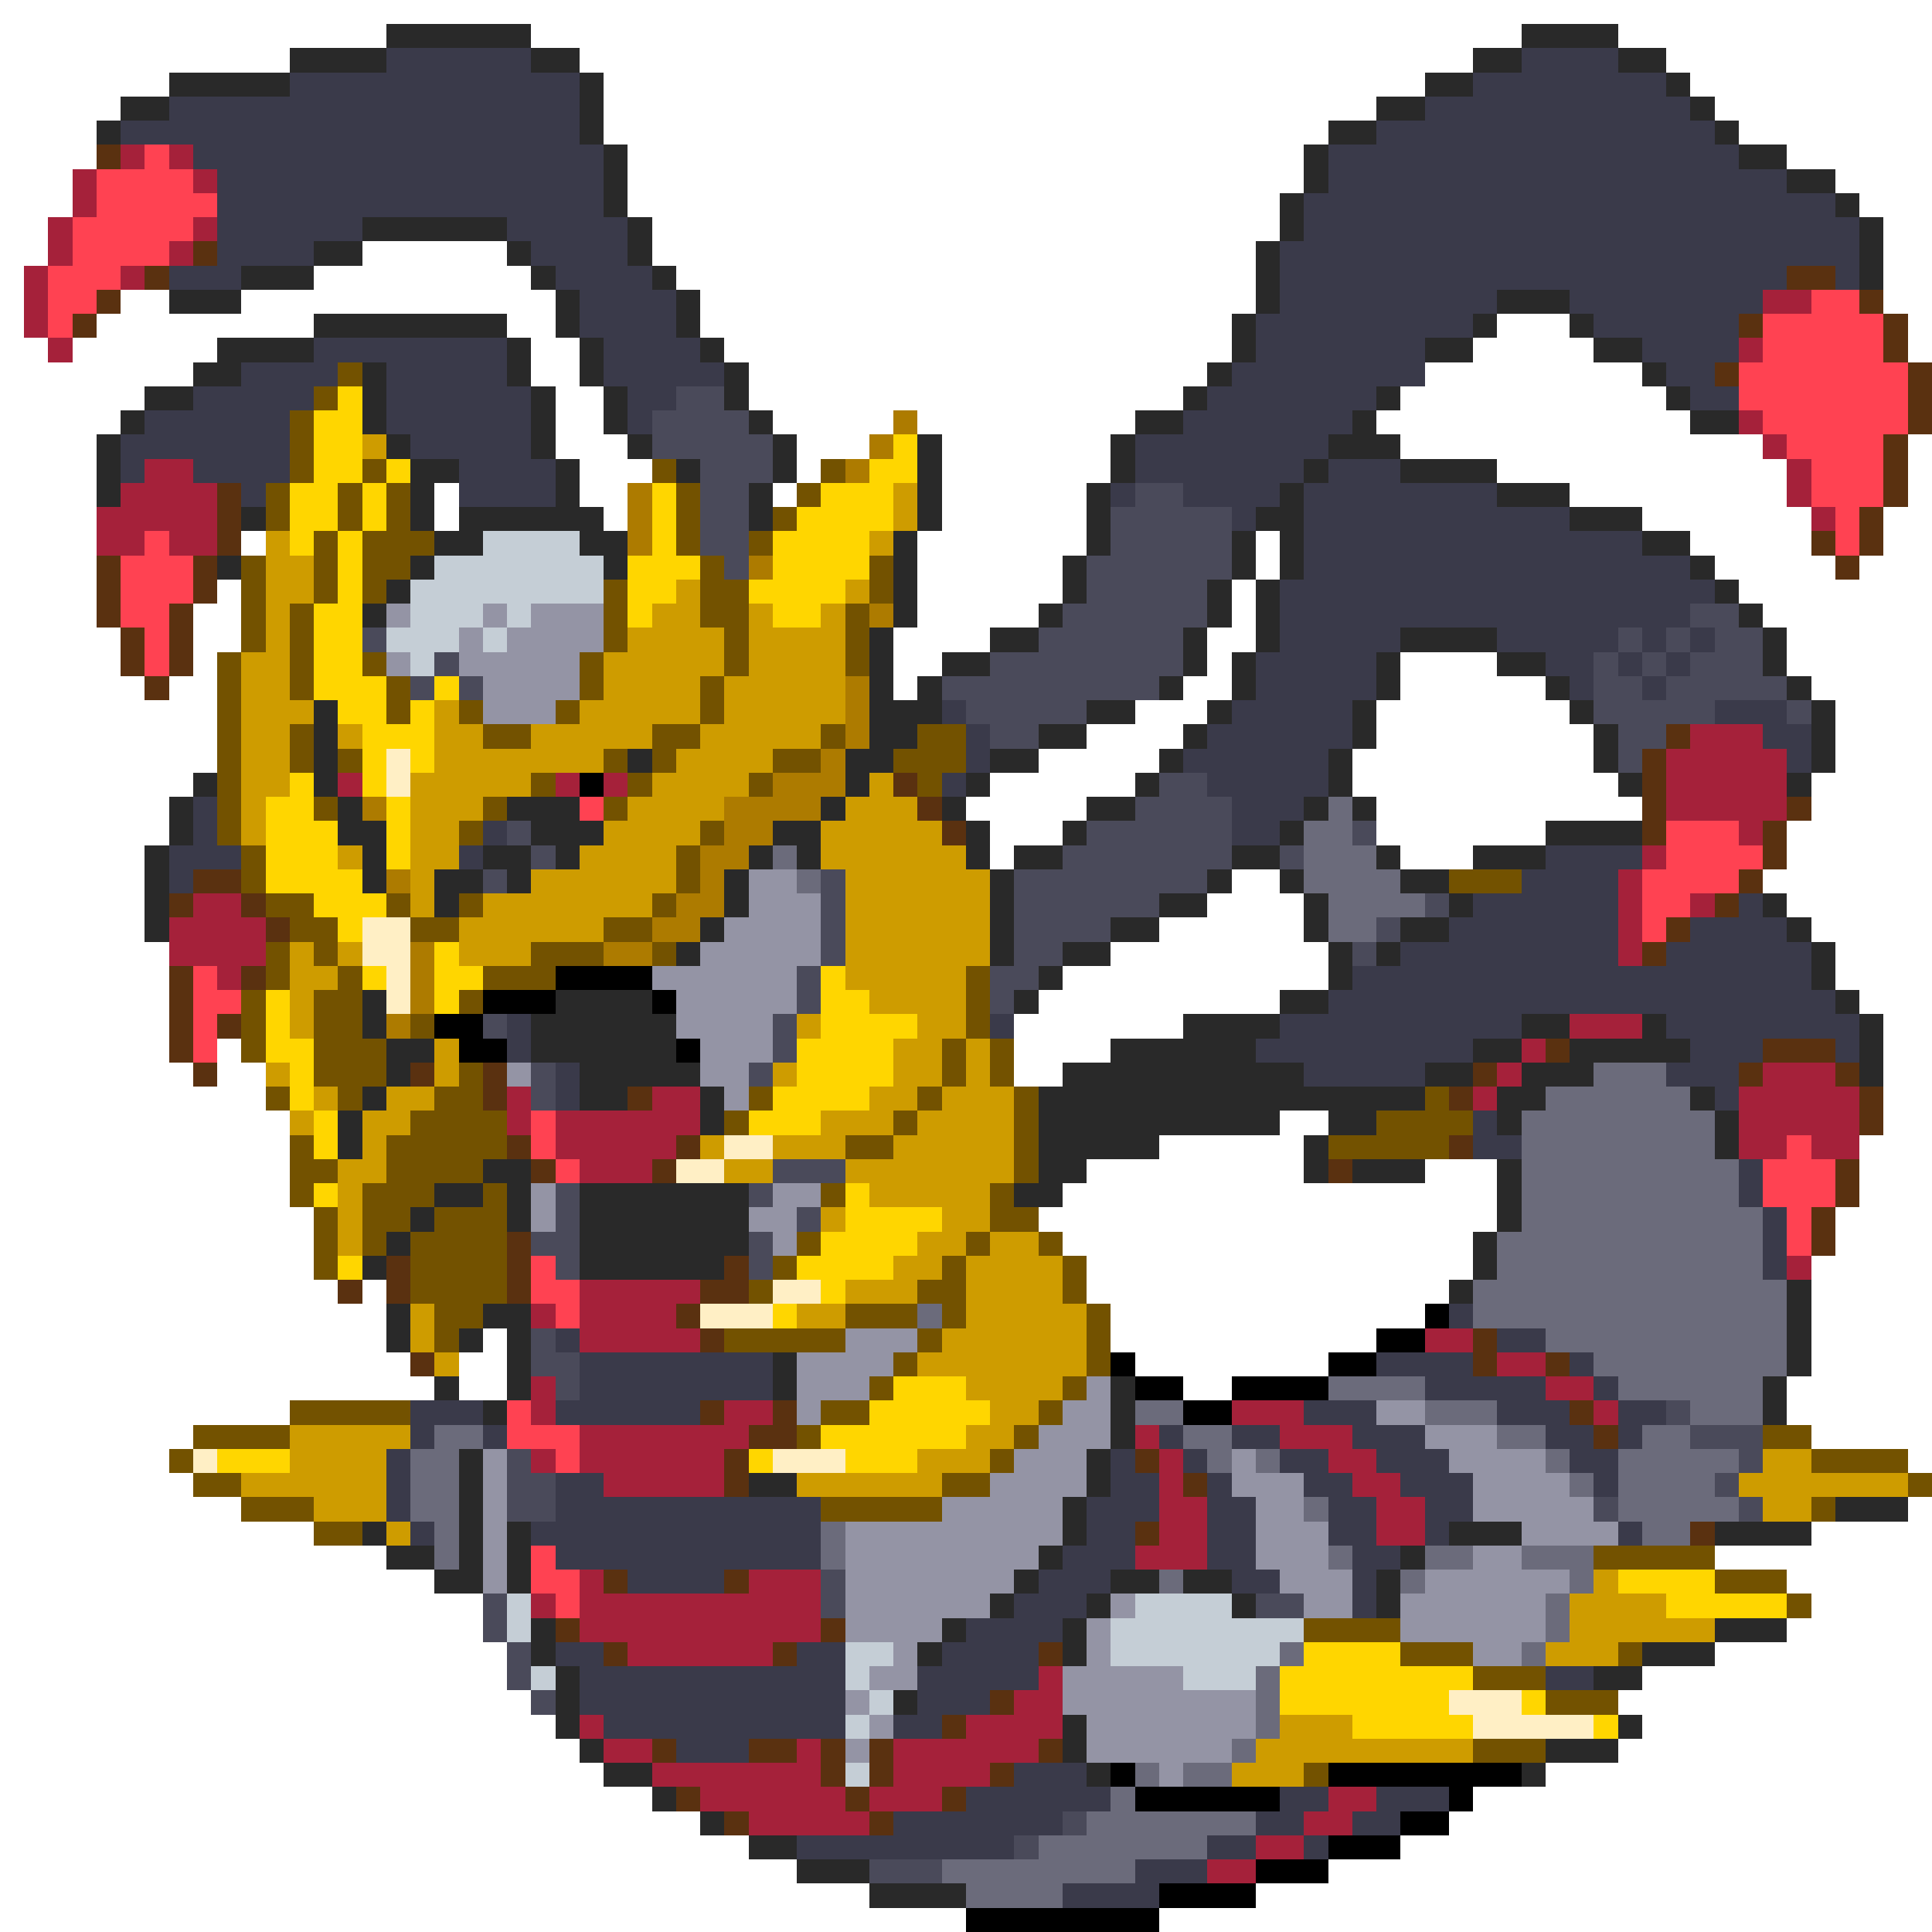 <svg xmlns="http://www.w3.org/2000/svg" viewBox="0 -0.5 80 80" shape-rendering="crispEdges">
<path stroke="#292929" d="M16 1h6M63 1h4M12 2h4M22 2h2M61 2h2M67 2h2M7 3h5M24 3h1M59 3h2M69 3h1M5 4h2M24 4h1M57 4h2M70 4h1M4 5h1M24 5h1M55 5h2M71 5h1M25 6h1M54 6h1M72 6h2M25 7h1M54 7h1M74 7h2M25 8h1M53 8h1M76 8h1M15 9h6M26 9h1M53 9h1M77 9h1M13 10h2M21 10h1M26 10h1M52 10h1M77 10h1M10 11h3M22 11h1M27 11h1M52 11h1M77 11h1M7 12h3M23 12h1M28 12h1M52 12h1M62 12h3M13 13h8M23 13h1M28 13h1M51 13h1M61 13h1M65 13h1M9 14h4M21 14h1M24 14h1M29 14h1M51 14h1M59 14h2M66 14h2M8 15h2M15 15h1M21 15h1M24 15h1M30 15h1M50 15h1M68 15h1M6 16h2M15 16h1M22 16h1M25 16h1M30 16h1M49 16h1M57 16h1M69 16h1M5 17h1M15 17h1M22 17h1M25 17h1M31 17h1M47 17h2M56 17h1M70 17h2M4 18h1M16 18h1M22 18h1M26 18h1M32 18h1M38 18h1M46 18h1M55 18h3M4 19h1M17 19h2M23 19h1M28 19h1M32 19h1M38 19h1M46 19h1M54 19h1M58 19h4M4 20h1M17 20h1M23 20h1M31 20h1M38 20h1M45 20h1M53 20h1M62 20h3M10 21h1M17 21h1M19 21h6M31 21h1M38 21h1M45 21h1M52 21h2M65 21h3M18 22h2M24 22h2M37 22h1M45 22h1M51 22h1M53 22h1M68 22h2M9 23h1M17 23h1M25 23h1M37 23h1M44 23h1M51 23h1M53 23h1M70 23h1M16 24h1M37 24h1M44 24h1M50 24h1M52 24h1M71 24h1M15 25h1M37 25h1M43 25h1M50 25h1M52 25h1M72 25h1M36 26h1M41 26h2M49 26h1M52 26h1M58 26h4M73 26h1M36 27h1M39 27h2M49 27h1M51 27h1M57 27h1M62 27h2M73 27h1M36 28h1M38 28h1M48 28h1M51 28h1M57 28h1M64 28h1M74 28h1M13 29h1M36 29h3M45 29h2M50 29h1M56 29h1M65 29h1M75 29h1M13 30h1M36 30h2M43 30h2M49 30h1M56 30h1M66 30h1M75 30h1M13 31h1M26 31h1M35 31h2M41 31h2M48 31h1M55 31h1M66 31h1M75 31h1M8 32h1M13 32h1M35 32h1M40 32h1M47 32h1M55 32h1M67 32h1M74 32h1M7 33h1M14 33h1M21 33h3M34 33h1M39 33h1M45 33h2M54 33h1M56 33h1M7 34h1M14 34h2M22 34h3M32 34h2M40 34h1M44 34h1M53 34h1M64 34h4M6 35h1M15 35h1M20 35h2M23 35h1M31 35h1M33 35h1M40 35h1M42 35h2M51 35h2M57 35h1M61 35h3M6 36h1M15 36h1M18 36h2M21 36h1M30 36h1M41 36h1M50 36h1M53 36h1M58 36h2M6 37h1M18 37h1M30 37h1M41 37h1M48 37h2M54 37h1M60 37h1M73 37h1M6 38h1M29 38h1M41 38h1M46 38h2M54 38h1M58 38h2M74 38h1M28 39h1M41 39h1M44 39h2M55 39h1M57 39h1M75 39h1M43 40h1M55 40h1M75 40h1M15 41h1M23 41h4M42 41h1M53 41h2M76 41h1M15 42h1M22 42h6M49 42h4M63 42h2M68 42h1M77 42h1M16 43h2M22 43h6M46 43h6M61 43h2M65 43h5M77 43h1M16 44h1M24 44h5M44 44h10M59 44h2M63 44h3M77 44h1M15 45h1M24 45h2M29 45h1M43 45h16M62 45h2M70 45h1M14 46h1M29 46h1M43 46h10M55 46h2M62 46h1M71 46h1M14 47h1M43 47h5M54 47h1M71 47h1M20 48h2M43 48h2M54 48h1M56 48h3M62 48h1M18 49h2M21 49h1M24 49h7M42 49h2M62 49h1M17 50h1M21 50h1M24 50h7M62 50h1M16 51h1M24 51h7M61 51h1M15 52h1M24 52h6M61 52h1M60 53h1M74 53h1M16 54h1M20 54h2M74 54h1M16 55h1M19 55h1M21 55h1M74 55h1M21 56h1M32 56h1M74 56h1M18 57h1M21 57h1M32 57h1M46 57h1M73 57h1M20 58h1M46 58h1M73 58h1M46 59h1M19 60h1M45 60h1M19 61h1M31 61h2M45 61h1M19 62h1M44 62h1M76 62h3M15 63h1M19 63h1M21 63h1M44 63h1M60 63h3M71 63h4M16 64h2M19 64h1M21 64h1M43 64h1M58 64h1M18 65h2M21 65h1M42 65h1M46 65h2M49 65h2M57 65h1M41 66h1M45 66h1M51 66h1M57 66h1M22 67h1M39 67h1M44 67h1M71 67h3M22 68h1M38 68h1M44 68h1M68 68h3M23 69h1M66 69h2M23 70h1M37 70h1M23 71h1M44 71h1M67 71h1M24 72h1M44 72h1M64 72h3M25 73h2M45 73h1M63 73h1M27 74h1M29 75h1M31 76h2M33 77h3M36 78h4" />
<path stroke="#3a3a4a" d="M16 2h6M63 2h4M12 3h12M61 3h8M7 4h17M59 4h11M5 5h19M57 5h14M8 6h17M55 6h17M9 7h16M55 7h19M9 8h16M54 8h22M9 9h6M21 9h5M54 9h23M9 10h4M22 10h4M53 10h24M7 11h3M23 11h4M53 11h21M76 11h1M24 12h4M53 12h9M65 12h8M24 13h4M52 13h9M66 13h6M13 14h8M25 14h4M52 14h7M68 14h4M10 15h4M16 15h5M25 15h5M51 15h8M69 15h2M8 16h5M16 16h6M26 16h2M50 16h7M70 16h2M6 17h6M16 17h6M26 17h1M49 17h7M5 18h7M17 18h5M47 18h8M5 19h1M8 19h4M19 19h4M47 19h7M55 19h3M10 20h1M19 20h4M46 20h1M49 20h4M54 20h8M51 21h1M54 21h11M54 22h14M54 23h16M53 24h18M53 25h17M53 26h5M62 26h5M68 26h1M70 26h1M52 27h5M64 27h2M67 27h1M69 27h1M52 28h5M65 28h1M68 28h1M39 29h1M51 29h5M71 29h3M40 30h1M50 30h6M73 30h2M40 31h1M49 31h6M74 31h1M39 32h1M50 32h5M8 33h1M51 33h3M8 34h1M20 34h1M51 34h2M7 35h3M19 35h1M64 35h4M7 36h1M63 36h4M61 37h6M72 37h1M60 38h7M70 38h4M58 39h9M69 39h6M56 40h19M55 41h21M21 42h1M41 42h1M53 42h10M69 42h8M21 43h1M52 43h9M70 43h3M76 43h1M23 44h1M54 44h5M69 44h3M23 45h1M71 45h1M61 46h1M61 47h2M72 48h1M72 49h1M73 50h1M73 51h1M73 52h1M60 54h1M23 55h1M62 55h2M24 56h8M57 56h4M65 56h1M24 57h8M59 57h5M66 57h1M17 58h3M23 58h6M54 58h3M62 58h3M67 58h2M17 59h1M20 59h1M48 59h1M51 59h2M56 59h3M64 59h2M67 59h1M16 60h1M46 60h1M49 60h1M53 60h2M57 60h3M65 60h2M16 61h1M23 61h2M46 61h2M50 61h1M54 61h2M58 61h3M66 61h1M16 62h1M23 62h11M45 62h3M50 62h2M55 62h2M59 62h2M17 63h1M22 63h12M45 63h2M50 63h2M55 63h2M59 63h1M67 63h1M23 64h11M44 64h3M50 64h2M56 64h2M26 65h4M43 65h3M51 65h2M56 65h1M42 66h3M56 66h1M40 67h4M23 68h2M33 68h2M39 68h4M24 69h11M38 69h5M64 69h2M24 70h11M38 70h3M25 71h10M37 71h2M28 72h3M42 73h3M40 74h6M53 74h2M57 74h3M37 75h7M52 75h2M56 75h2M33 76h9M50 76h2M54 76h1M47 77h3M44 78h4" />
<path stroke="#5a3110" d="M4 6h1M8 10h1M6 11h1M74 11h2M4 12h1M77 12h1M3 13h1M72 13h1M78 13h1M78 14h1M71 15h1M79 15h1M79 16h1M79 17h1M78 18h1M78 19h1M9 20h1M78 20h1M9 21h1M77 21h1M9 22h1M75 22h1M77 22h1M4 23h1M8 23h1M76 23h1M4 24h1M8 24h1M4 25h1M7 25h1M5 26h1M7 26h1M5 27h1M7 27h1M6 28h1M69 30h1M68 31h1M37 32h1M68 32h1M38 33h1M68 33h1M74 33h1M39 34h1M68 34h1M73 34h1M73 35h1M8 36h2M72 36h1M7 37h1M10 37h1M71 37h1M11 38h1M69 38h1M68 39h1M7 40h1M10 40h1M7 41h1M7 42h1M9 42h1M7 43h1M64 43h1M73 43h3M8 44h1M17 44h1M20 44h1M61 44h1M72 44h1M76 44h1M20 45h1M26 45h1M60 45h1M77 45h1M77 46h1M21 47h1M28 47h1M60 47h1M22 48h1M27 48h1M55 48h1M76 48h1M76 49h1M75 50h1M21 51h1M75 51h1M16 52h1M21 52h1M30 52h1M14 53h1M16 53h1M21 53h1M29 53h2M28 54h1M29 55h1M61 55h1M17 56h1M61 56h1M64 56h1M29 58h1M32 58h1M65 58h1M31 59h2M66 59h1M30 60h1M47 60h1M30 61h1M49 61h1M47 63h1M70 63h1M25 65h1M30 65h1M23 67h1M34 67h1M25 68h1M32 68h1M43 68h1M41 70h1M39 71h1M27 72h1M31 72h2M34 72h1M36 72h1M43 72h1M34 73h1M36 73h1M41 73h1M28 74h1M35 74h1M39 74h1M30 75h1M36 75h1" />
<path stroke="#a5213a" d="M5 6h1M7 6h1M3 7h1M8 7h1M3 8h1M2 9h1M8 9h1M2 10h1M7 10h1M1 11h1M5 11h1M1 12h1M73 12h2M1 13h1M2 14h1M72 14h1M72 17h1M73 18h1M6 19h2M74 19h1M5 20h4M74 20h1M4 21h5M75 21h1M4 22h2M7 22h2M70 30h3M69 31h5M14 32h1M23 32h1M25 32h1M69 32h5M69 33h5M72 34h1M68 35h1M67 36h1M8 37h2M67 37h1M70 37h1M7 38h4M67 38h1M7 39h4M67 39h1M9 40h1M65 42h3M63 43h1M62 44h1M73 44h3M21 45h1M27 45h2M61 45h1M72 45h5M21 46h1M23 46h6M72 46h5M23 47h5M72 47h2M75 47h2M24 48h3M74 52h1M24 53h5M22 54h1M24 54h4M24 55h5M59 55h2M62 56h2M22 57h1M64 57h2M22 58h1M30 58h2M51 58h3M66 58h1M24 59h7M47 59h1M53 59h3M22 60h1M24 60h6M48 60h1M55 60h2M25 61h5M48 61h1M56 61h2M48 62h2M57 62h2M48 63h2M57 63h2M47 64h3M24 65h1M31 65h3M22 66h1M24 66h10M24 67h10M26 68h6M43 69h1M42 70h2M24 71h1M40 71h4M25 72h2M33 72h1M37 72h6M27 73h7M37 73h4M29 74h6M36 74h3M55 74h2M31 75h5M54 75h2M52 76h2M50 77h2" />
<path stroke="#ff4252" d="M6 6h1M4 7h4M4 8h5M3 9h5M3 10h4M2 11h3M2 12h2M75 12h2M2 13h1M73 13h5M73 14h5M72 15h7M72 16h7M73 17h6M74 18h4M75 19h3M75 20h3M76 21h1M6 22h1M76 22h1M5 23h3M5 24h3M5 25h2M6 26h1M6 27h1M24 33h1M69 34h3M69 35h4M68 36h4M68 37h2M68 38h1M8 40h1M8 41h2M8 42h1M8 43h1M22 46h1M22 47h1M74 47h1M23 48h1M73 48h3M73 49h3M74 50h1M74 51h1M22 52h1M22 53h2M23 54h1M21 58h1M21 59h3M23 60h1M22 64h1M22 65h2M23 66h1" />
<path stroke="#735200" d="M14 15h1M13 16h1M12 17h1M12 18h1M12 19h1M15 19h1M27 19h1M34 19h1M11 20h1M14 20h1M16 20h1M28 20h1M33 20h1M11 21h1M14 21h1M16 21h1M28 21h1M32 21h1M13 22h1M15 22h3M28 22h1M31 22h1M10 23h1M13 23h1M15 23h2M29 23h1M36 23h1M10 24h1M13 24h1M15 24h1M25 24h1M29 24h2M36 24h1M10 25h1M12 25h1M25 25h1M29 25h2M35 25h1M10 26h1M12 26h1M25 26h1M30 26h1M35 26h1M9 27h1M12 27h1M15 27h1M24 27h1M30 27h1M35 27h1M9 28h1M12 28h1M16 28h1M24 28h1M29 28h1M9 29h1M16 29h1M19 29h1M23 29h1M29 29h1M9 30h1M12 30h1M20 30h2M27 30h2M34 30h1M38 30h2M9 31h1M12 31h1M14 31h1M25 31h1M27 31h1M32 31h2M37 31h3M9 32h1M22 32h1M26 32h1M31 32h1M38 32h1M9 33h1M13 33h1M20 33h1M25 33h1M9 34h1M19 34h1M29 34h1M10 35h1M28 35h1M10 36h1M28 36h1M60 36h3M11 37h2M16 37h1M19 37h1M27 37h1M12 38h2M17 38h2M25 38h2M11 39h1M13 39h1M22 39h3M27 39h1M11 40h1M14 40h1M20 40h3M40 40h1M10 41h1M13 41h2M19 41h1M40 41h1M10 42h1M13 42h2M17 42h1M40 42h1M10 43h1M13 43h3M39 43h1M41 43h1M13 44h3M19 44h1M39 44h1M41 44h1M11 45h1M14 45h1M18 45h2M31 45h1M38 45h1M42 45h1M59 45h1M17 46h4M30 46h1M37 46h1M42 46h1M57 46h4M12 47h1M16 47h5M35 47h2M42 47h1M55 47h5M12 48h2M16 48h4M42 48h1M12 49h1M15 49h3M20 49h1M34 49h1M41 49h1M13 50h1M15 50h2M18 50h3M41 50h2M13 51h1M15 51h1M17 51h4M33 51h1M40 51h1M43 51h1M13 52h1M17 52h4M32 52h1M39 52h1M44 52h1M17 53h4M31 53h1M38 53h2M44 53h1M18 54h2M35 54h3M39 54h1M45 54h1M18 55h1M30 55h5M38 55h1M45 55h1M37 56h1M45 56h1M36 57h1M44 57h1M12 58h5M34 58h2M43 58h1M8 59h4M33 59h1M42 59h1M73 59h2M7 60h1M41 60h1M75 60h4M8 61h2M39 61h2M79 61h1M10 62h3M34 62h5M75 62h1M13 63h2M66 64h5M71 65h3M74 66h1M54 67h4M58 68h3M67 68h1M61 69h3M64 70h3M61 72h3M54 73h1" />
<path stroke="#ffd600" d="M14 16h1M13 17h2M13 18h2M37 18h1M13 19h2M16 19h1M36 19h2M12 20h2M15 20h1M27 20h1M34 20h3M12 21h2M15 21h1M27 21h1M33 21h4M12 22h1M14 22h1M27 22h1M32 22h4M14 23h1M26 23h3M32 23h4M14 24h1M26 24h2M31 24h4M13 25h2M26 25h1M32 25h2M13 26h2M13 27h2M13 28h3M18 28h1M14 29h2M17 29h1M15 30h3M15 31h1M17 31h1M12 32h1M15 32h1M11 33h2M16 33h1M11 34h3M16 34h1M11 35h3M16 35h1M11 36h4M13 37h3M14 38h1M18 39h1M15 40h1M18 40h2M34 40h1M11 41h1M18 41h1M34 41h2M11 42h1M34 42h4M11 43h2M33 43h4M12 44h1M33 44h4M12 45h1M32 45h4M13 46h1M31 46h3M13 47h1M13 49h1M35 49h1M35 50h4M34 51h4M14 52h1M33 52h4M34 53h1M32 54h1M37 57h3M36 58h5M34 59h6M9 60h3M31 60h1M35 60h3M67 65h4M69 66h5M54 68h4M53 69h8M53 70h7M63 70h1M56 71h5M66 71h1" />
<path stroke="#4a4a5a" d="M28 16h2M27 17h4M27 18h5M29 19h3M29 20h2M47 20h2M29 21h2M46 21h5M29 22h2M46 22h5M30 23h1M45 23h6M45 24h5M44 25h6M70 25h2M15 26h1M43 26h6M67 26h1M69 26h1M71 26h2M18 27h1M41 27h8M66 27h1M68 27h1M70 27h3M17 28h1M19 28h1M39 28h9M66 28h2M69 28h5M40 29h5M66 29h5M74 29h1M41 30h2M67 30h2M67 31h1M48 32h2M47 33h4M21 34h1M45 34h6M56 34h1M22 35h1M44 35h7M53 35h1M20 36h1M34 36h1M42 36h8M34 37h1M42 37h6M59 37h1M34 38h1M42 38h4M57 38h1M34 39h1M42 39h2M56 39h1M33 40h1M41 40h2M33 41h1M41 41h1M20 42h1M32 42h1M32 43h1M22 44h1M31 44h1M22 45h1M32 48h3M23 49h1M31 49h1M23 50h1M33 50h1M22 51h2M31 51h1M23 52h1M31 52h1M22 55h1M22 56h2M23 57h1M69 58h1M70 59h3M21 60h1M72 60h1M21 61h2M71 61h1M21 62h2M66 62h1M72 62h1M34 65h1M20 66h1M34 66h1M52 66h2M20 67h1M21 68h1M21 69h1M22 70h1M44 75h1M42 76h1M36 77h3" />
<path stroke="#ad7b00" d="M37 17h1M36 18h1M35 19h1M26 20h1M26 21h1M26 22h1M31 23h1M36 25h1M35 28h1M35 29h1M35 30h1M34 31h1M32 32h3M15 33h1M30 33h4M30 34h2M29 35h2M16 36h1M29 36h1M28 37h2M27 38h2M17 39h1M25 39h2M17 40h1M17 41h1M16 42h1" />
<path stroke="#ce9c00" d="M15 18h1M37 20h1M37 21h1M11 22h1M36 22h1M11 23h2M11 24h2M28 24h1M35 24h1M11 25h1M27 25h2M31 25h1M34 25h1M11 26h1M26 26h4M31 26h4M10 27h2M25 27h5M31 27h4M10 28h2M25 28h4M30 28h5M10 29h3M18 29h1M24 29h5M30 29h5M10 30h2M14 30h1M18 30h2M22 30h5M29 30h5M10 31h2M18 31h7M28 31h4M10 32h2M17 32h5M27 32h4M36 32h1M10 33h1M17 33h3M26 33h4M35 33h3M10 34h1M17 34h2M25 34h4M34 34h5M14 35h1M17 35h2M24 35h4M34 35h6M17 36h1M22 36h6M35 36h6M17 37h1M20 37h7M35 37h6M19 38h6M35 38h6M12 39h1M14 39h1M19 39h3M35 39h6M12 40h2M35 40h5M12 41h1M36 41h4M12 42h1M33 42h1M38 42h2M18 43h1M37 43h2M40 43h1M11 44h1M18 44h1M32 44h1M37 44h2M40 44h1M13 45h1M16 45h2M36 45h2M39 45h3M12 46h1M15 46h2M34 46h3M38 46h4M15 47h1M29 47h1M32 47h3M37 47h5M14 48h2M30 48h2M35 48h7M14 49h1M36 49h5M14 50h1M34 50h1M39 50h2M14 51h1M38 51h2M41 51h2M37 52h2M40 52h4M35 53h3M40 53h4M17 54h1M33 54h2M40 54h5M17 55h1M39 55h6M18 56h1M38 56h7M40 57h4M41 58h2M12 59h5M40 59h2M12 60h4M38 60h3M73 60h2M10 61h6M33 61h6M72 61h7M13 62h3M73 62h2M16 63h1M66 65h1M65 66h4M65 67h6M64 68h3M53 71h3M52 72h9M51 73h3" />
<path stroke="#c5ced6" d="M20 22h4M18 23h7M17 24h8M17 25h3M21 25h1M16 26h3M20 26h1M17 27h1M21 66h1M47 66h4M21 67h1M46 67h8M35 68h2M46 68h7M22 69h1M35 69h1M49 69h3M36 70h1M35 71h1M35 73h1" />
<path stroke="#9494a5" d="M16 25h1M20 25h1M22 25h3M19 26h1M21 26h4M16 27h1M19 27h5M20 28h4M20 29h3M31 36h2M31 37h3M30 38h4M29 39h5M27 40h6M28 41h5M28 42h4M29 43h3M21 44h1M29 44h2M30 45h1M22 49h1M32 49h2M22 50h1M31 50h2M32 51h1M35 55h3M33 56h4M33 57h3M45 57h1M33 58h1M44 58h2M57 58h2M43 59h3M59 59h3M20 60h1M42 60h3M51 60h1M60 60h4M20 61h1M41 61h4M51 61h3M61 61h4M20 62h1M39 62h5M52 62h2M61 62h5M20 63h1M35 63h9M52 63h3M63 63h4M20 64h1M35 64h8M52 64h3M61 64h2M20 65h1M35 65h7M53 65h3M59 65h6M35 66h6M46 66h1M54 66h2M58 66h6M35 67h4M45 67h1M58 67h6M37 68h1M45 68h1M61 68h2M36 69h2M44 69h5M35 70h1M44 70h8M36 71h1M45 71h7M35 72h1M45 72h6M48 73h1" />
<path stroke="#ffefc5" d="M16 31h1M16 32h1M15 38h2M15 39h2M16 40h1M16 41h1M30 47h2M28 48h2M32 53h2M29 54h3M8 60h1M32 60h3M60 70h3M61 71h5" />
<path stroke="#000000" d="M24 32h1M23 40h4M20 41h3M27 41h1M18 42h2M19 43h2M28 43h1M59 54h1M57 55h2M46 56h1M55 56h2M47 57h2M51 57h4M49 58h2M46 73h1M55 73h8M47 74h6M60 74h1M58 75h2M55 76h3M52 77h3M48 78h4M40 79h8" />
<path stroke="#6b6b7b" d="M55 33h1M54 34h2M32 35h1M54 35h3M33 36h1M54 36h4M55 37h4M55 38h2M66 44h3M64 45h6M63 46h8M63 47h8M63 48h9M63 49h9M63 50h10M62 51h11M62 52h11M61 53h13M38 54h1M61 54h13M64 55h10M66 56h8M55 57h4M67 57h6M47 58h2M59 58h3M70 58h3M18 59h2M49 59h2M62 59h2M68 59h2M17 60h2M50 60h1M52 60h1M64 60h1M67 60h5M17 61h2M65 61h1M67 61h4M17 62h2M54 62h1M67 62h5M18 63h1M34 63h1M68 63h2M18 64h1M34 64h1M55 64h1M59 64h2M63 64h3M48 65h1M58 65h1M65 65h1M64 66h1M64 67h1M53 68h1M63 68h1M52 69h1M52 70h1M52 71h1M51 72h1M47 73h1M49 73h2M46 74h1M45 75h7M43 76h7M39 77h8M40 78h4" />
</svg>